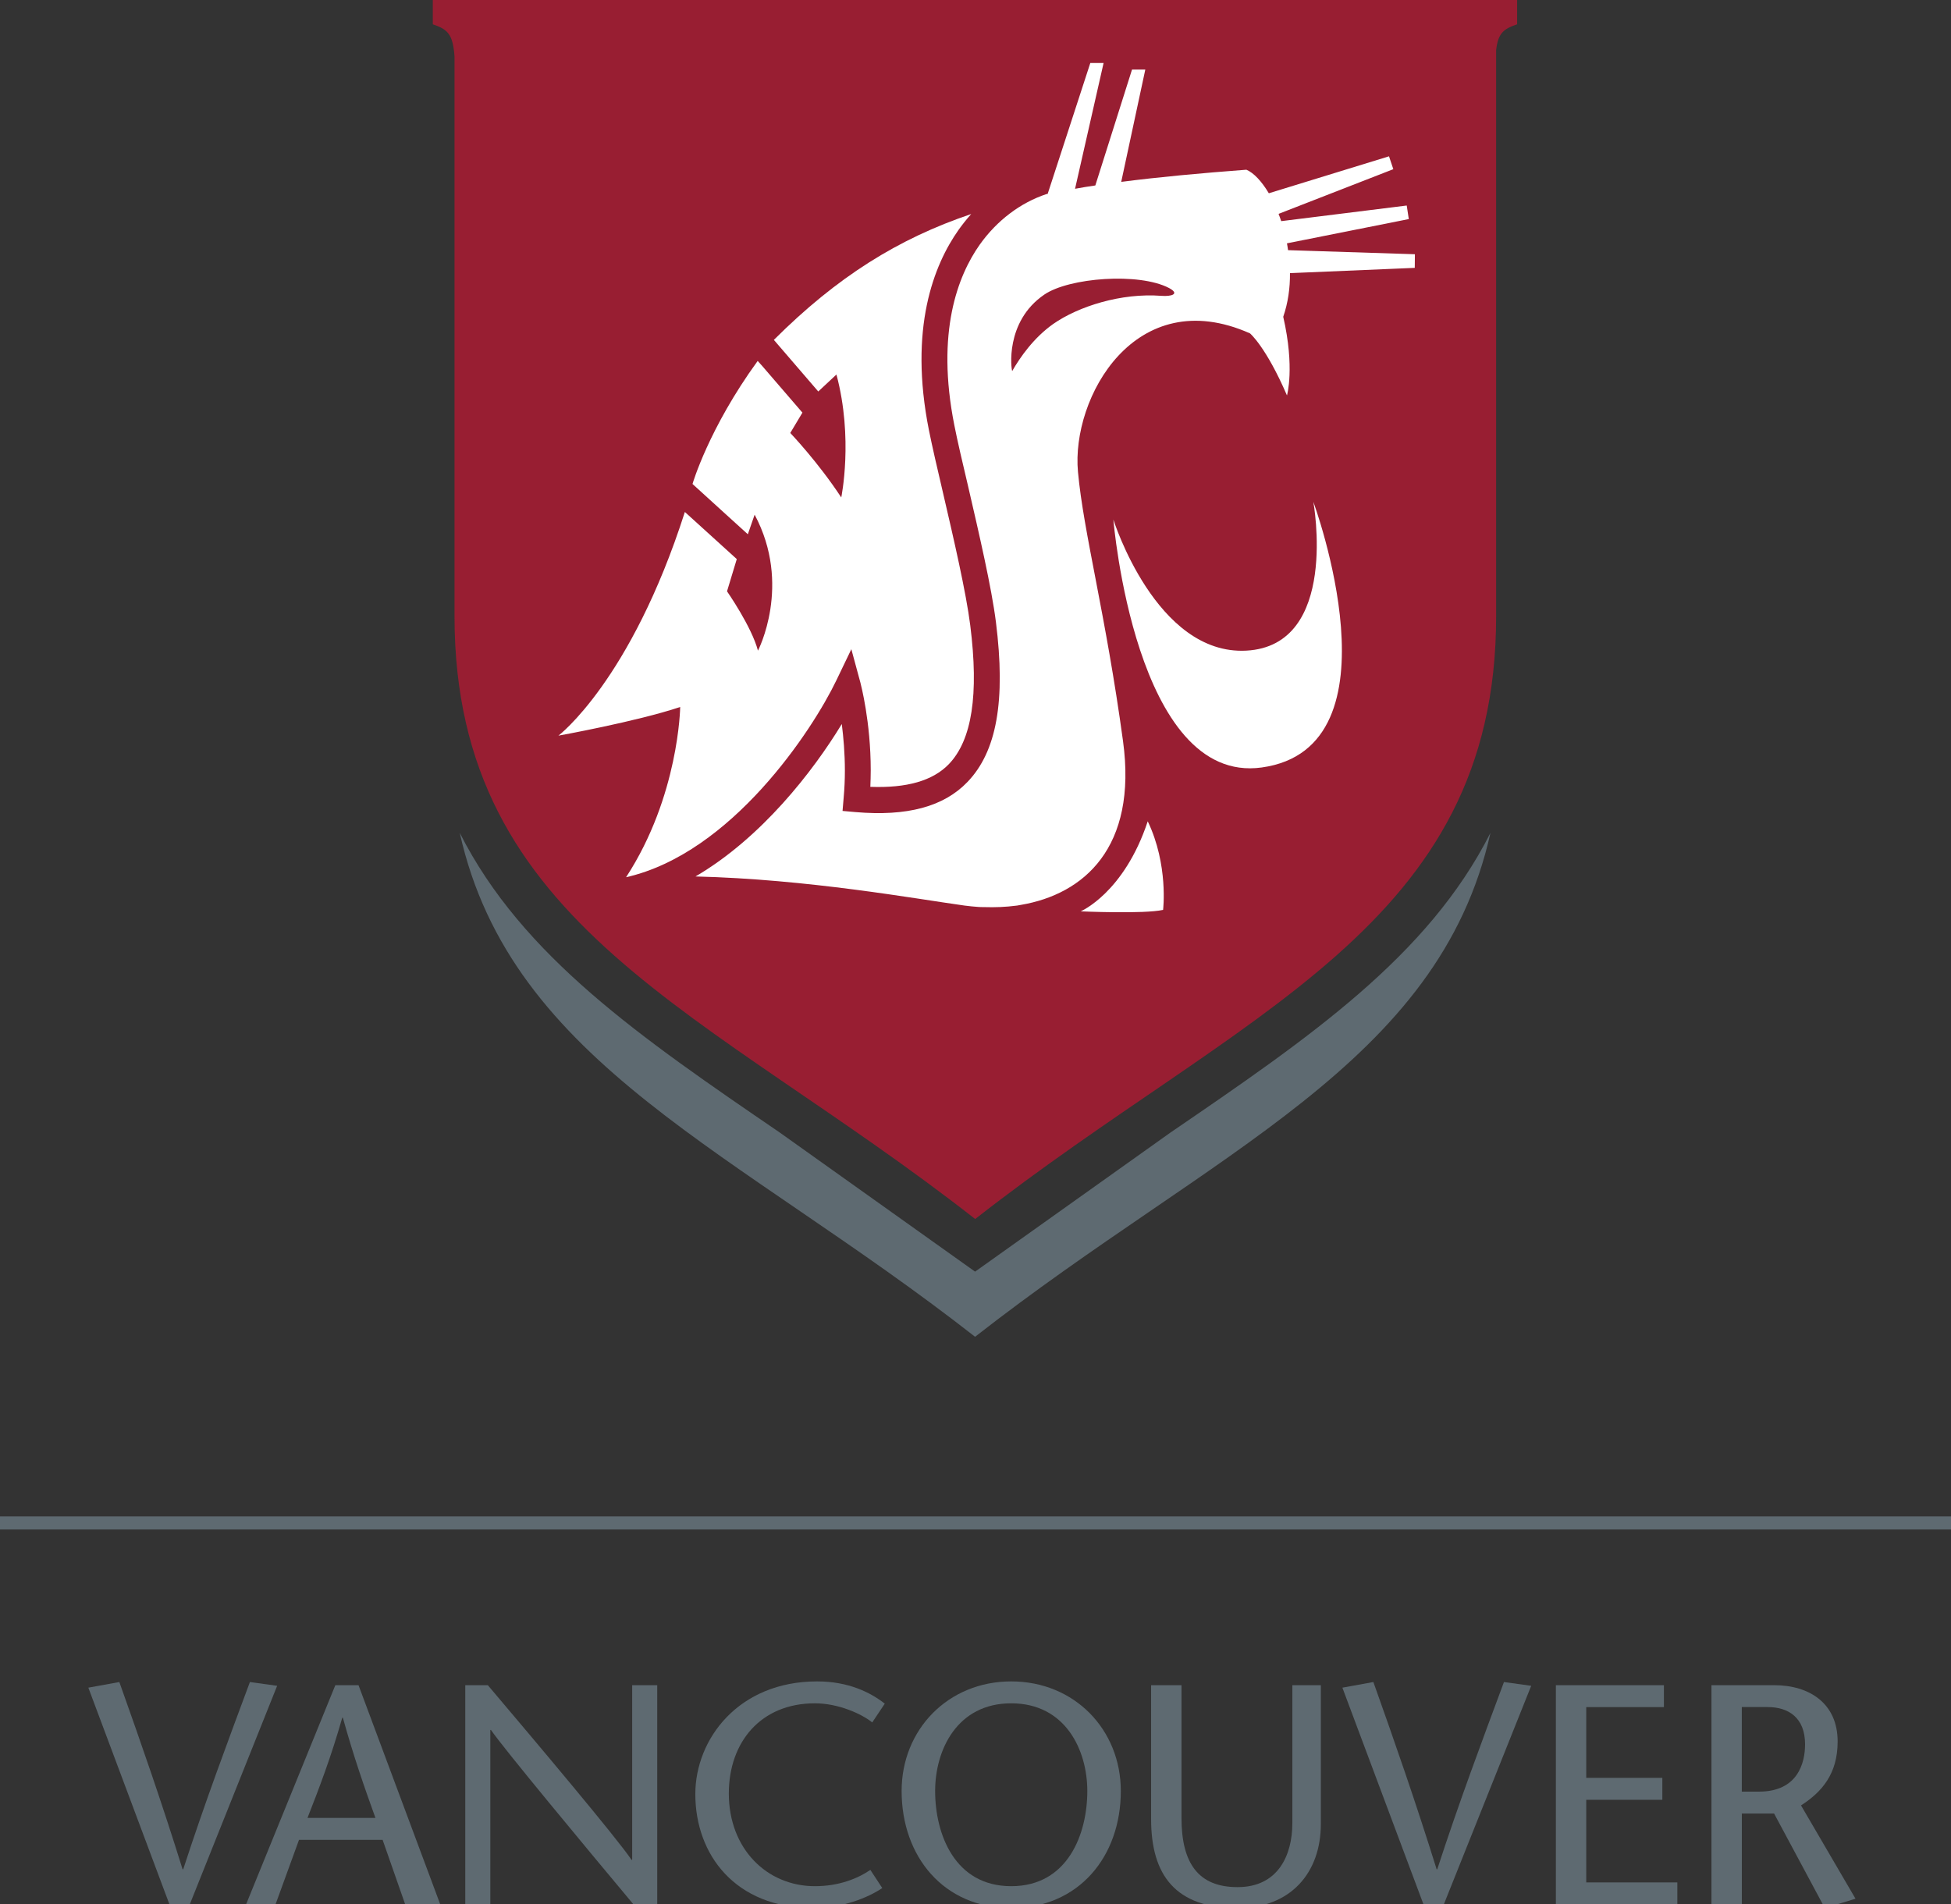 <?xml version="1.0" encoding="utf-8"?>
<!-- Generator: Adobe Illustrator 16.0.0, SVG Export Plug-In . SVG Version: 6.00 Build 0)  -->
<!DOCTYPE svg PUBLIC "-//W3C//DTD SVG 1.1//EN" "http://www.w3.org/Graphics/SVG/1.1/DTD/svg11.dtd">
<svg version="1.1" id="Layer_1" xmlns="http://www.w3.org/2000/svg" xmlns:xlink="http://www.w3.org/1999/xlink" x="0px" y="0px"
	 width="112.184px" height="109.512px" viewBox="0 0 112.184 109.512" enable-background="new 0 0 112.184 109.512"
	 xml:space="preserve">
<rect x="0" y="0" width="112.184" height="109.512" fill="#333333" stroke="none"/>
<g>
	<g>
		<g>
			<g>
				<g>
					<path fill="#5E6A71" d="M67.299,65.131l-11.231,7.996l-11.226-7.996c-7.979-5.453-14.819-10.133-18.406-17.238
						c2.961,13.318,15.984,18.301,29.632,28.98c13.647-10.68,26.674-15.662,29.635-28.98C82.119,54.998,75.279,59.678,67.299,65.131
						z"/>
					<g>
						<path fill="#981E32" d="M24.886,0v1.396c0.869,0.299,1.153,0.574,1.249,1.842v32.195c0,17.906,14.569,22.637,29.939,34.668
							C71.449,58.07,86.029,53.34,86.029,35.434V2.881c0.113-0.98,0.426-1.215,1.207-1.484V0H24.886z"/>
					</g>
				</g>
			</g>
		</g>
		<g>
			<g>
				<g>
					<path fill="#FFFFFF" d="M62.141,52.408c0,0,2.492-1.061,3.855-5.178c1.201,2.51,0.883,5.094,0.883,5.094
						C65.779,52.57,62.141,52.408,62.141,52.408z"/>
					<path fill="#FFFFFF" d="M75.518,28.859c0,0,1.518,8.273-3.859,8.557c-5.188,0.271-7.639-7.537-7.639-7.537
						s1.254,15.262,8.529,14.256C80.744,43.002,75.518,28.859,75.518,28.859z"/>
				</g>
			</g>
			<path fill="#FFFFFF" d="M36.002,50.443c0,0,0.006,0,0.011,0c6.067-1.381,10.709-8.465,12.074-11.309l0.866-1.801l0.523,1.93
				c0.024,0.107,0.592,2.227,0.592,5.035c0,0.309-0.01,0.631-0.023,0.951c2.091,0.076,3.584-0.344,4.514-1.305
				c1.331-1.387,1.734-3.994,1.231-7.986c-0.241-1.91-0.947-4.953-1.57-7.633c-0.322-1.371-0.621-2.666-0.805-3.582
				c-1.17-5.867,0.281-9.508,1.704-11.525c0.227-0.318,0.469-0.621,0.726-0.91c-4.191,1.414-7.713,3.611-11.347,7.238l2.553,2.967
				l1.045-0.975c0.984,3.676,0.277,7.068,0.277,7.068c-1.343-2.047-2.932-3.707-2.932-3.707l0.699-1.17l-2.304-2.674l-0.269-0.299
				c-2.828,3.891-3.747,7.076-3.747,7.076l2.011,1.83l1.17,1.062l0.391-1.127c2.159,4.039,0.191,7.82,0.191,7.82
				c-0.363-1.381-1.779-3.412-1.779-3.412l0.561-1.854l-2.985-2.709c-3.11,9.711-7.271,12.863-7.271,12.863s4.5-0.811,7.002-1.648
				C39.112,40.66,39.042,45.777,36.002,50.443z"/>
			<path fill="#FFFFFF" d="M81.35,15.404l-7.176,0.303c0.008,0.85-0.109,1.701-0.387,2.51c0.674,2.932,0.215,4.523,0.215,4.523
				c-1.205-2.797-2.125-3.568-2.125-3.568c-6.586-2.934-10.289,3.693-9.893,7.963c0.322,3.512,1.594,8.172,2.59,15.48
				c0.84,6.15-2.277,8.809-5.863,9.42c-0.076,0.012-0.154,0.027-0.23,0.041c-0.018,0-0.037,0.006-0.057,0.006
				c-0.576,0.076-1.199,0.104-1.853,0.082c-0.023,0-0.044,0-0.064,0c-0.072,0-0.146-0.006-0.213-0.006
				c-0.28-0.02-0.558-0.045-0.831-0.082c-2.786-0.385-9.027-1.52-15.472-1.674c3.792-2.217,6.759-6.045,8.412-8.766
				c0.096,0.754,0.178,1.674,0.178,2.682c0,0.506-0.022,1.033-0.072,1.578l-0.062,0.738l0.743,0.066
				c2.967,0.256,5.074-0.309,6.437-1.729c1.688-1.752,2.208-4.676,1.639-9.199c-0.25-1.99-0.966-5.066-1.594-7.785
				c-0.322-1.361-0.623-2.645-0.798-3.539c-1.064-5.348,0.204-8.594,1.458-10.375c0.993-1.398,2.348-2.416,3.838-2.912
				c0.025,0,0.049-0.012,0.072-0.012l2.451-7.525h0.764l-1.641,7.232c0.385-0.072,0.768-0.133,1.166-0.191L65.092,4h0.764
				l-1.385,6.459c2.189-0.283,4.562-0.5,7.197-0.699c0.426,0.18,0.881,0.668,1.291,1.354l6.91-2.125l0.248,0.74l-6.598,2.57
				c0.055,0.133,0.1,0.277,0.152,0.418l7.217-0.898l0.119,0.779l-7.006,1.395c0.025,0.135,0.047,0.262,0.062,0.393l7.295,0.234
				L81.35,15.404z M60.559,18.631c1.449-1.012,3.91-1.795,6.217-1.619c0.59,0.047,1.082-0.107,0.449-0.447
				c-1.727-0.908-5.754-0.6-7.178,0.377c-2.281,1.555-1.898,4.326-1.844,4.395C58.658,20.543,59.436,19.426,60.559,18.631z"/>
		</g>
	</g>
	<rect y="87.203" fill="#5E6A71" width="112.184" height="0.75"/>
	<g>
		<path fill="#5E6A71" d="M9.743,109.512L5.08,97.051l1.782-0.324c1.225,3.439,2.431,6.896,3.637,10.768h0.036
			c1.26-3.871,2.557-7.328,3.835-10.768l1.566,0.217l-5.023,12.568H9.743z"/>
		<path fill="#5E6A71" d="M20.615,96.908l4.699,12.604h-2.016l-1.297-3.709h-4.808l-1.35,3.709h-1.693l5.132-12.604H20.615z
			 M21.588,104.541c-0.63-1.746-1.242-3.492-1.873-5.762H19.68c-0.648,2.27-1.314,4.016-1.999,5.762H21.588z"/>
		<path fill="#5E6A71" d="M37.79,109.512h-1.368c-2.737-3.277-7.437-8.932-8.192-10.029h-0.036v10.029h-1.44V96.908h1.296
			c2.773,3.275,7.418,8.785,8.265,10.047h0.036V96.908h1.44V109.512z"/>
		<path fill="#5E6A71" d="M50.154,99.051c-0.594-0.486-1.944-1.1-3.295-1.1c-3.115,0-4.951,2.232-4.951,5.186
			c0,3.188,2.196,5.33,4.951,5.33c1.368,0,2.449-0.432,3.188-0.936l0.684,1.043c-0.846,0.576-2.341,1.152-3.961,1.152
			c-4.501,0-6.788-3.078-6.788-6.553c0-3.17,2.484-6.482,7.004-6.482c1.801,0,3.062,0.631,3.89,1.279L50.154,99.051z"/>
		<path fill="#5E6A71" d="M51.844,102.994c0-3.529,2.665-6.303,6.302-6.303c3.638,0,6.302,2.773,6.302,6.303
			c0,3.762-2.412,6.732-6.302,6.732C54.257,109.727,51.844,106.756,51.844,102.994z M62.521,102.994c0-2.359-1.26-5.043-4.375-5.043
			s-4.375,2.684-4.375,5.043c0,2.467,1.116,5.473,4.375,5.473S62.521,105.461,62.521,102.994z"/>
		<path fill="#5E6A71" d="M67.937,96.908v7.633c0,2.611,0.972,3.98,3.223,3.98c2.358,0,3.151-1.873,3.151-3.674v-7.939h1.639v7.977
			c0,2.826-1.747,4.842-4.79,4.842c-3.547,0-4.97-1.871-4.97-5.113v-7.705H67.937z"/>
		<path fill="#5E6A71" d="M81.851,109.512l-4.663-12.461l1.782-0.324c1.225,3.439,2.431,6.896,3.638,10.768h0.035
			c1.261-3.871,2.557-7.328,3.836-10.768l1.566,0.217l-5.023,12.568H81.851z"/>
		<path fill="#5E6A71" d="M95.676,98.168H91.21v4.068h4.376v1.262H91.21v4.752h5.239v1.262h-6.985V96.908h6.212V98.168z"/>
		<path fill="#5E6A71" d="M98.41,96.908h3.601c2.053,0,3.655,1.062,3.655,3.24c0,1.855-0.9,2.898-2.106,3.674l3.133,5.365
			l-1.765,0.539l-2.917-5.438h-1.854v5.223H98.41V96.908z M100.156,103.029h0.99c2.232,0,2.647-1.656,2.647-2.719
			c0-1.549-0.973-2.143-2.144-2.143h-1.494V103.029z"/>
	</g>
</g>
</svg>
